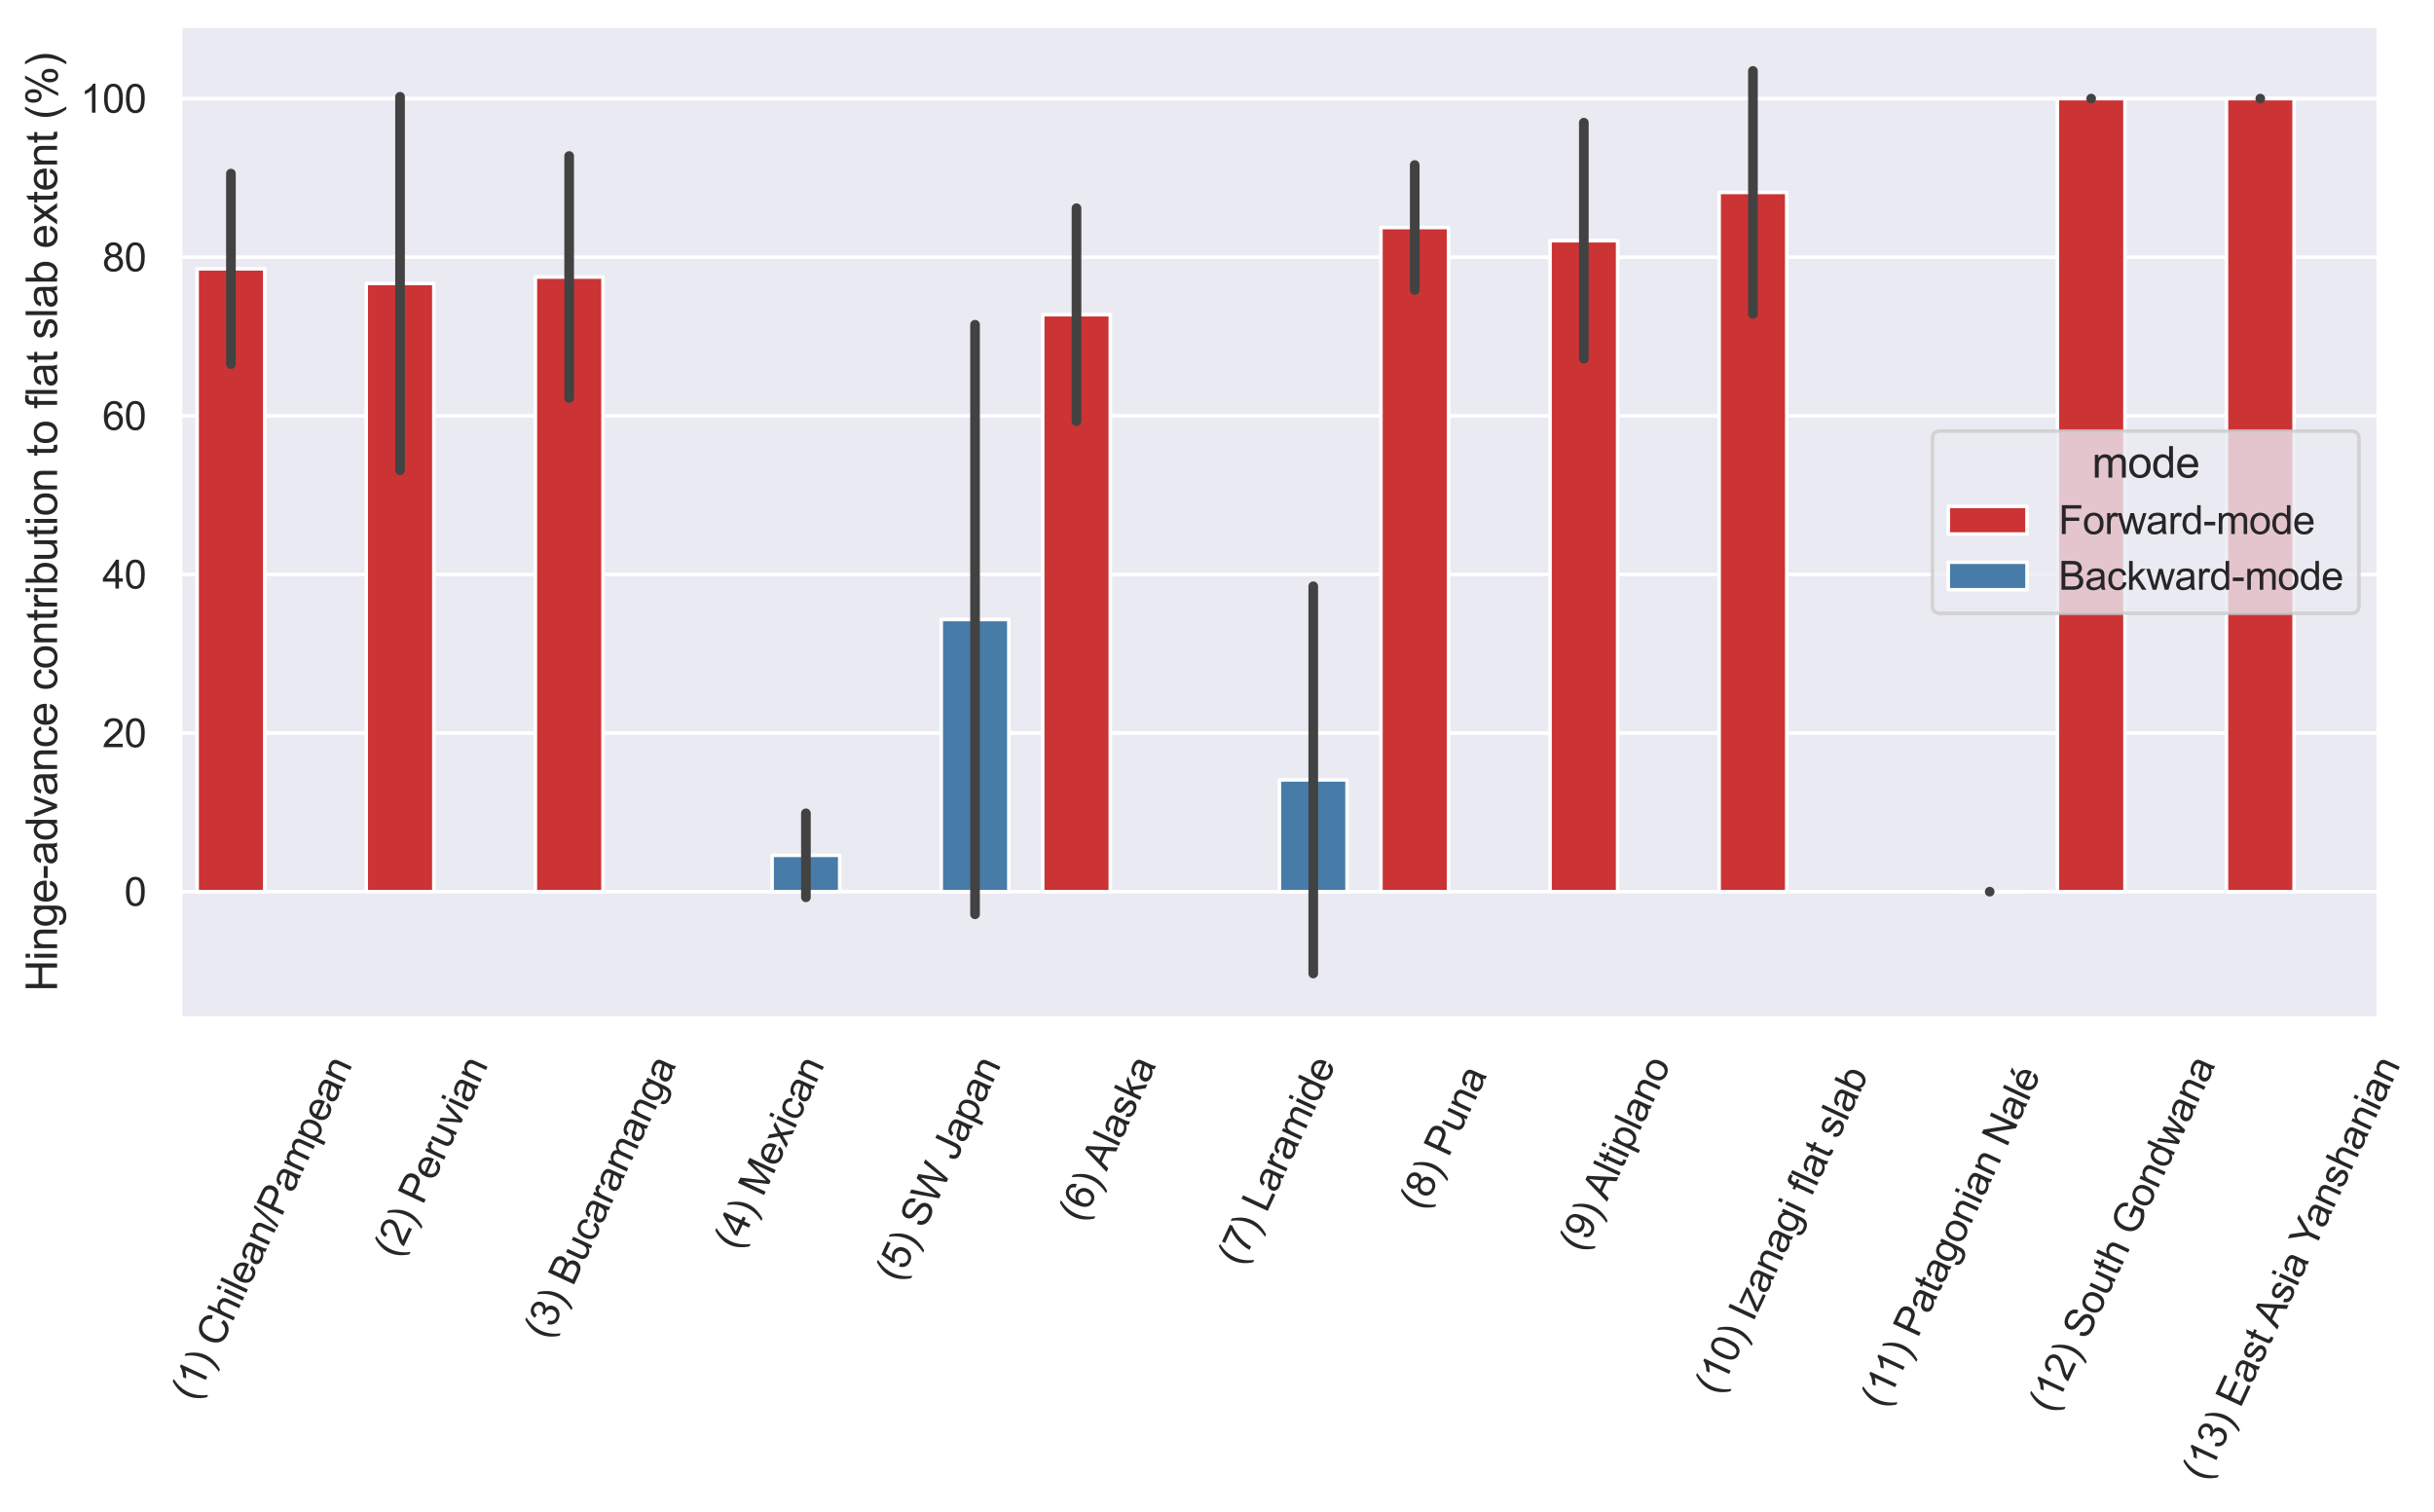 <?xml version="1.0" encoding="utf-8" standalone="no"?>
<!DOCTYPE svg PUBLIC "-//W3C//DTD SVG 1.1//EN"
  "http://www.w3.org/Graphics/SVG/1.1/DTD/svg11.dtd">
<svg xmlns:xlink="http://www.w3.org/1999/xlink" width="679.563pt" height="422.039pt" viewBox="0 0 679.563 422.039" xmlns="http://www.w3.org/2000/svg" version="1.1">
 <defs>
  <style type="text/css">*{stroke-linejoin: round; stroke-linecap: butt}</style>
 </defs>
 <g id="figure_1">
  <g id="patch_1">
   <path d="M 0 422.039 
L 679.563 422.039 
L 679.563 0 
L 0 0 
z
" style="fill: #ffffff"/>
  </g>
  <g id="axes_1">
   <g id="patch_2">
    <path d="M 50.312 284.4 
L 664.112 284.4 
L 664.112 7.2 
L 50.312 7.2 
z
" style="fill: #eaeaf2"/>
   </g>
   <g id="matplotlib.axis_1">
    <g id="xtick_1">
     <g id="text_1">
      <!-- (1) Chilean/Pampean -->
      <g style="fill: #262626" transform="translate(54.536 391.486) rotate(-65) scale(0.11 -0.11)">
       <defs>
        <path id="ArialMT-28" d="M 1497 -1347 
Q 1031 -759 709 28 
Q 388 816 388 1659 
Q 388 2403 628 3084 
Q 909 3875 1497 4659 
L 1900 4659 
Q 1522 4009 1400 3731 
Q 1209 3300 1100 2831 
Q 966 2247 966 1656 
Q 966 153 1900 -1347 
L 1497 -1347 
z
" transform="scale(0.016)"/>
        <path id="ArialMT-31" d="M 2384 0 
L 1822 0 
L 1822 3584 
Q 1619 3391 1289 3197 
Q 959 3003 697 2906 
L 697 3450 
Q 1169 3672 1522 3987 
Q 1875 4303 2022 4600 
L 2384 4600 
L 2384 0 
z
" transform="scale(0.016)"/>
        <path id="ArialMT-29" d="M 791 -1347 
L 388 -1347 
Q 1322 153 1322 1656 
Q 1322 2244 1188 2822 
Q 1081 3291 891 3722 
Q 769 4003 388 4659 
L 791 4659 
Q 1378 3875 1659 3084 
Q 1900 2403 1900 1659 
Q 1900 816 1576 28 
Q 1253 -759 791 -1347 
z
" transform="scale(0.016)"/>
        <path id="ArialMT-20" transform="scale(0.016)"/>
        <path id="ArialMT-43" d="M 3763 1606 
L 4369 1453 
Q 4178 706 3683 314 
Q 3188 -78 2472 -78 
Q 1731 -78 1267 223 
Q 803 525 561 1097 
Q 319 1669 319 2325 
Q 319 3041 592 3573 
Q 866 4106 1370 4382 
Q 1875 4659 2481 4659 
Q 3169 4659 3637 4309 
Q 4106 3959 4291 3325 
L 3694 3184 
Q 3534 3684 3231 3912 
Q 2928 4141 2469 4141 
Q 1941 4141 1586 3887 
Q 1231 3634 1087 3207 
Q 944 2781 944 2328 
Q 944 1744 1114 1308 
Q 1284 872 1643 656 
Q 2003 441 2422 441 
Q 2931 441 3284 734 
Q 3638 1028 3763 1606 
z
" transform="scale(0.016)"/>
        <path id="ArialMT-68" d="M 422 0 
L 422 4581 
L 984 4581 
L 984 2938 
Q 1378 3394 1978 3394 
Q 2347 3394 2619 3248 
Q 2891 3103 3008 2847 
Q 3125 2591 3125 2103 
L 3125 0 
L 2563 0 
L 2563 2103 
Q 2563 2525 2380 2717 
Q 2197 2909 1863 2909 
Q 1613 2909 1392 2779 
Q 1172 2650 1078 2428 
Q 984 2206 984 1816 
L 984 0 
L 422 0 
z
" transform="scale(0.016)"/>
        <path id="ArialMT-69" d="M 425 3934 
L 425 4581 
L 988 4581 
L 988 3934 
L 425 3934 
z
M 425 0 
L 425 3319 
L 988 3319 
L 988 0 
L 425 0 
z
" transform="scale(0.016)"/>
        <path id="ArialMT-6c" d="M 409 0 
L 409 4581 
L 972 4581 
L 972 0 
L 409 0 
z
" transform="scale(0.016)"/>
        <path id="ArialMT-65" d="M 2694 1069 
L 3275 997 
Q 3138 488 2766 206 
Q 2394 -75 1816 -75 
Q 1088 -75 661 373 
Q 234 822 234 1631 
Q 234 2469 665 2931 
Q 1097 3394 1784 3394 
Q 2450 3394 2872 2941 
Q 3294 2488 3294 1666 
Q 3294 1616 3291 1516 
L 816 1516 
Q 847 969 1125 678 
Q 1403 388 1819 388 
Q 2128 388 2347 550 
Q 2566 713 2694 1069 
z
M 847 1978 
L 2700 1978 
Q 2663 2397 2488 2606 
Q 2219 2931 1791 2931 
Q 1403 2931 1139 2672 
Q 875 2413 847 1978 
z
" transform="scale(0.016)"/>
        <path id="ArialMT-61" d="M 2588 409 
Q 2275 144 1986 34 
Q 1697 -75 1366 -75 
Q 819 -75 525 192 
Q 231 459 231 875 
Q 231 1119 342 1320 
Q 453 1522 633 1644 
Q 813 1766 1038 1828 
Q 1203 1872 1538 1913 
Q 2219 1994 2541 2106 
Q 2544 2222 2544 2253 
Q 2544 2597 2384 2738 
Q 2169 2928 1744 2928 
Q 1347 2928 1158 2789 
Q 969 2650 878 2297 
L 328 2372 
Q 403 2725 575 2942 
Q 747 3159 1072 3276 
Q 1397 3394 1825 3394 
Q 2250 3394 2515 3294 
Q 2781 3194 2906 3042 
Q 3031 2891 3081 2659 
Q 3109 2516 3109 2141 
L 3109 1391 
Q 3109 606 3145 398 
Q 3181 191 3288 0 
L 2700 0 
Q 2613 175 2588 409 
z
M 2541 1666 
Q 2234 1541 1622 1453 
Q 1275 1403 1131 1340 
Q 988 1278 909 1158 
Q 831 1038 831 891 
Q 831 666 1001 516 
Q 1172 366 1500 366 
Q 1825 366 2078 508 
Q 2331 650 2450 897 
Q 2541 1088 2541 1459 
L 2541 1666 
z
" transform="scale(0.016)"/>
        <path id="ArialMT-6e" d="M 422 0 
L 422 3319 
L 928 3319 
L 928 2847 
Q 1294 3394 1984 3394 
Q 2284 3394 2536 3286 
Q 2788 3178 2913 3003 
Q 3038 2828 3088 2588 
Q 3119 2431 3119 2041 
L 3119 0 
L 2556 0 
L 2556 2019 
Q 2556 2363 2490 2533 
Q 2425 2703 2258 2804 
Q 2091 2906 1866 2906 
Q 1506 2906 1245 2678 
Q 984 2450 984 1813 
L 984 0 
L 422 0 
z
" transform="scale(0.016)"/>
        <path id="ArialMT-2f" d="M 0 -78 
L 1328 4659 
L 1778 4659 
L 453 -78 
L 0 -78 
z
" transform="scale(0.016)"/>
        <path id="ArialMT-50" d="M 494 0 
L 494 4581 
L 2222 4581 
Q 2678 4581 2919 4538 
Q 3256 4481 3484 4323 
Q 3713 4166 3852 3881 
Q 3991 3597 3991 3256 
Q 3991 2672 3619 2267 
Q 3247 1863 2275 1863 
L 1100 1863 
L 1100 0 
L 494 0 
z
M 1100 2403 
L 2284 2403 
Q 2872 2403 3119 2622 
Q 3366 2841 3366 3238 
Q 3366 3525 3220 3729 
Q 3075 3934 2838 4000 
Q 2684 4041 2272 4041 
L 1100 4041 
L 1100 2403 
z
" transform="scale(0.016)"/>
        <path id="ArialMT-6d" d="M 422 0 
L 422 3319 
L 925 3319 
L 925 2853 
Q 1081 3097 1340 3245 
Q 1600 3394 1931 3394 
Q 2300 3394 2536 3241 
Q 2772 3088 2869 2813 
Q 3263 3394 3894 3394 
Q 4388 3394 4653 3120 
Q 4919 2847 4919 2278 
L 4919 0 
L 4359 0 
L 4359 2091 
Q 4359 2428 4304 2576 
Q 4250 2725 4106 2815 
Q 3963 2906 3769 2906 
Q 3419 2906 3187 2673 
Q 2956 2441 2956 1928 
L 2956 0 
L 2394 0 
L 2394 2156 
Q 2394 2531 2256 2718 
Q 2119 2906 1806 2906 
Q 1569 2906 1367 2781 
Q 1166 2656 1075 2415 
Q 984 2175 984 1722 
L 984 0 
L 422 0 
z
" transform="scale(0.016)"/>
        <path id="ArialMT-70" d="M 422 -1272 
L 422 3319 
L 934 3319 
L 934 2888 
Q 1116 3141 1344 3267 
Q 1572 3394 1897 3394 
Q 2322 3394 2647 3175 
Q 2972 2956 3137 2557 
Q 3303 2159 3303 1684 
Q 3303 1175 3120 767 
Q 2938 359 2589 142 
Q 2241 -75 1856 -75 
Q 1575 -75 1351 44 
Q 1128 163 984 344 
L 984 -1272 
L 422 -1272 
z
M 931 1641 
Q 931 1000 1190 694 
Q 1450 388 1819 388 
Q 2194 388 2461 705 
Q 2728 1022 2728 1688 
Q 2728 2322 2467 2637 
Q 2206 2953 1844 2953 
Q 1484 2953 1207 2617 
Q 931 2281 931 1641 
z
" transform="scale(0.016)"/>
       </defs>
       <use xlink:href="#ArialMT-28"/>
       <use xlink:href="#ArialMT-31" x="33.301"/>
       <use xlink:href="#ArialMT-29" x="88.916"/>
       <use xlink:href="#ArialMT-20" x="122.217"/>
       <use xlink:href="#ArialMT-43" x="150"/>
       <use xlink:href="#ArialMT-68" x="222.217"/>
       <use xlink:href="#ArialMT-69" x="277.832"/>
       <use xlink:href="#ArialMT-6c" x="300.049"/>
       <use xlink:href="#ArialMT-65" x="322.266"/>
       <use xlink:href="#ArialMT-61" x="377.881"/>
       <use xlink:href="#ArialMT-6e" x="433.496"/>
       <use xlink:href="#ArialMT-2f" x="489.111"/>
       <use xlink:href="#ArialMT-50" x="516.895"/>
       <use xlink:href="#ArialMT-61" x="583.594"/>
       <use xlink:href="#ArialMT-6d" x="639.209"/>
       <use xlink:href="#ArialMT-70" x="722.51"/>
       <use xlink:href="#ArialMT-65" x="778.125"/>
       <use xlink:href="#ArialMT-61" x="833.74"/>
       <use xlink:href="#ArialMT-6e" x="889.355"/>
      </g>
     </g>
    </g>
    <g id="xtick_2">
     <g id="text_2">
      <!-- (2) Peruvian -->
      <g style="fill: #262626" transform="translate(111.055 351.582) rotate(-65) scale(0.11 -0.11)">
       <defs>
        <path id="ArialMT-32" d="M 3222 541 
L 3222 0 
L 194 0 
Q 188 203 259 391 
Q 375 700 629 1000 
Q 884 1300 1366 1694 
Q 2113 2306 2375 2664 
Q 2638 3022 2638 3341 
Q 2638 3675 2398 3904 
Q 2159 4134 1775 4134 
Q 1369 4134 1125 3890 
Q 881 3647 878 3216 
L 300 3275 
Q 359 3922 746 4261 
Q 1134 4600 1788 4600 
Q 2447 4600 2831 4234 
Q 3216 3869 3216 3328 
Q 3216 3053 3103 2787 
Q 2991 2522 2730 2228 
Q 2469 1934 1863 1422 
Q 1356 997 1212 845 
Q 1069 694 975 541 
L 3222 541 
z
" transform="scale(0.016)"/>
        <path id="ArialMT-72" d="M 416 0 
L 416 3319 
L 922 3319 
L 922 2816 
Q 1116 3169 1280 3281 
Q 1444 3394 1641 3394 
Q 1925 3394 2219 3213 
L 2025 2691 
Q 1819 2813 1613 2813 
Q 1428 2813 1281 2702 
Q 1134 2591 1072 2394 
Q 978 2094 978 1738 
L 978 0 
L 416 0 
z
" transform="scale(0.016)"/>
        <path id="ArialMT-75" d="M 2597 0 
L 2597 488 
Q 2209 -75 1544 -75 
Q 1250 -75 995 37 
Q 741 150 617 320 
Q 494 491 444 738 
Q 409 903 409 1263 
L 409 3319 
L 972 3319 
L 972 1478 
Q 972 1038 1006 884 
Q 1059 663 1231 536 
Q 1403 409 1656 409 
Q 1909 409 2131 539 
Q 2353 669 2445 892 
Q 2538 1116 2538 1541 
L 2538 3319 
L 3100 3319 
L 3100 0 
L 2597 0 
z
" transform="scale(0.016)"/>
        <path id="ArialMT-76" d="M 1344 0 
L 81 3319 
L 675 3319 
L 1388 1331 
Q 1503 1009 1600 663 
Q 1675 925 1809 1294 
L 2547 3319 
L 3125 3319 
L 1869 0 
L 1344 0 
z
" transform="scale(0.016)"/>
       </defs>
       <use xlink:href="#ArialMT-28"/>
       <use xlink:href="#ArialMT-32" x="33.301"/>
       <use xlink:href="#ArialMT-29" x="88.916"/>
       <use xlink:href="#ArialMT-20" x="122.217"/>
       <use xlink:href="#ArialMT-50" x="150"/>
       <use xlink:href="#ArialMT-65" x="216.699"/>
       <use xlink:href="#ArialMT-72" x="272.314"/>
       <use xlink:href="#ArialMT-75" x="305.615"/>
       <use xlink:href="#ArialMT-76" x="361.23"/>
       <use xlink:href="#ArialMT-69" x="411.23"/>
       <use xlink:href="#ArialMT-61" x="433.447"/>
       <use xlink:href="#ArialMT-6e" x="489.062"/>
      </g>
     </g>
    </g>
    <g id="xtick_3">
     <g id="text_3">
      <!-- (3) Bucaramanga -->
      <g style="fill: #262626" transform="translate(152.973 374.302) rotate(-65) scale(0.11 -0.11)">
       <defs>
        <path id="ArialMT-33" d="M 269 1209 
L 831 1284 
Q 928 806 1161 595 
Q 1394 384 1728 384 
Q 2125 384 2398 659 
Q 2672 934 2672 1341 
Q 2672 1728 2419 1979 
Q 2166 2231 1775 2231 
Q 1616 2231 1378 2169 
L 1441 2663 
Q 1497 2656 1531 2656 
Q 1891 2656 2178 2843 
Q 2466 3031 2466 3422 
Q 2466 3731 2256 3934 
Q 2047 4138 1716 4138 
Q 1388 4138 1169 3931 
Q 950 3725 888 3313 
L 325 3413 
Q 428 3978 793 4289 
Q 1159 4600 1703 4600 
Q 2078 4600 2393 4439 
Q 2709 4278 2876 4000 
Q 3044 3722 3044 3409 
Q 3044 3113 2884 2869 
Q 2725 2625 2413 2481 
Q 2819 2388 3044 2092 
Q 3269 1797 3269 1353 
Q 3269 753 2831 336 
Q 2394 -81 1725 -81 
Q 1122 -81 723 278 
Q 325 638 269 1209 
z
" transform="scale(0.016)"/>
        <path id="ArialMT-42" d="M 469 0 
L 469 4581 
L 2188 4581 
Q 2713 4581 3030 4442 
Q 3347 4303 3526 4014 
Q 3706 3725 3706 3409 
Q 3706 3116 3547 2856 
Q 3388 2597 3066 2438 
Q 3481 2316 3704 2022 
Q 3928 1728 3928 1328 
Q 3928 1006 3792 729 
Q 3656 453 3456 303 
Q 3256 153 2954 76 
Q 2653 0 2216 0 
L 469 0 
z
M 1075 2656 
L 2066 2656 
Q 2469 2656 2644 2709 
Q 2875 2778 2992 2937 
Q 3109 3097 3109 3338 
Q 3109 3566 3000 3739 
Q 2891 3913 2687 3977 
Q 2484 4041 1991 4041 
L 1075 4041 
L 1075 2656 
z
M 1075 541 
L 2216 541 
Q 2509 541 2628 563 
Q 2838 600 2978 687 
Q 3119 775 3209 942 
Q 3300 1109 3300 1328 
Q 3300 1584 3169 1773 
Q 3038 1963 2805 2039 
Q 2572 2116 2134 2116 
L 1075 2116 
L 1075 541 
z
" transform="scale(0.016)"/>
        <path id="ArialMT-63" d="M 2588 1216 
L 3141 1144 
Q 3050 572 2676 248 
Q 2303 -75 1759 -75 
Q 1078 -75 664 370 
Q 250 816 250 1647 
Q 250 2184 428 2587 
Q 606 2991 970 3192 
Q 1334 3394 1763 3394 
Q 2303 3394 2647 3120 
Q 2991 2847 3088 2344 
L 2541 2259 
Q 2463 2594 2264 2762 
Q 2066 2931 1784 2931 
Q 1359 2931 1093 2626 
Q 828 2322 828 1663 
Q 828 994 1084 691 
Q 1341 388 1753 388 
Q 2084 388 2306 591 
Q 2528 794 2588 1216 
z
" transform="scale(0.016)"/>
        <path id="ArialMT-67" d="M 319 -275 
L 866 -356 
Q 900 -609 1056 -725 
Q 1266 -881 1628 -881 
Q 2019 -881 2231 -725 
Q 2444 -569 2519 -288 
Q 2563 -116 2559 434 
Q 2191 0 1641 0 
Q 956 0 581 494 
Q 206 988 206 1678 
Q 206 2153 378 2554 
Q 550 2956 876 3175 
Q 1203 3394 1644 3394 
Q 2231 3394 2613 2919 
L 2613 3319 
L 3131 3319 
L 3131 450 
Q 3131 -325 2973 -648 
Q 2816 -972 2473 -1159 
Q 2131 -1347 1631 -1347 
Q 1038 -1347 672 -1080 
Q 306 -813 319 -275 
z
M 784 1719 
Q 784 1066 1043 766 
Q 1303 466 1694 466 
Q 2081 466 2343 764 
Q 2606 1063 2606 1700 
Q 2606 2309 2336 2618 
Q 2066 2928 1684 2928 
Q 1309 2928 1046 2623 
Q 784 2319 784 1719 
z
" transform="scale(0.016)"/>
       </defs>
       <use xlink:href="#ArialMT-28"/>
       <use xlink:href="#ArialMT-33" x="33.301"/>
       <use xlink:href="#ArialMT-29" x="88.916"/>
       <use xlink:href="#ArialMT-20" x="122.217"/>
       <use xlink:href="#ArialMT-42" x="150"/>
       <use xlink:href="#ArialMT-75" x="216.699"/>
       <use xlink:href="#ArialMT-63" x="272.314"/>
       <use xlink:href="#ArialMT-61" x="322.314"/>
       <use xlink:href="#ArialMT-72" x="377.93"/>
       <use xlink:href="#ArialMT-61" x="411.23"/>
       <use xlink:href="#ArialMT-6d" x="466.846"/>
       <use xlink:href="#ArialMT-61" x="550.146"/>
       <use xlink:href="#ArialMT-6e" x="605.762"/>
       <use xlink:href="#ArialMT-67" x="661.377"/>
       <use xlink:href="#ArialMT-61" x="716.992"/>
      </g>
     </g>
    </g>
    <g id="xtick_4">
     <g id="text_4">
      <!-- (4) Mexican -->
      <g style="fill: #262626" transform="translate(206.005 349.357) rotate(-65) scale(0.11 -0.11)">
       <defs>
        <path id="ArialMT-34" d="M 2069 0 
L 2069 1097 
L 81 1097 
L 81 1613 
L 2172 4581 
L 2631 4581 
L 2631 1613 
L 3250 1613 
L 3250 1097 
L 2631 1097 
L 2631 0 
L 2069 0 
z
M 2069 1613 
L 2069 3678 
L 634 1613 
L 2069 1613 
z
" transform="scale(0.016)"/>
        <path id="ArialMT-4d" d="M 475 0 
L 475 4581 
L 1388 4581 
L 2472 1338 
Q 2622 884 2691 659 
Q 2769 909 2934 1394 
L 4031 4581 
L 4847 4581 
L 4847 0 
L 4263 0 
L 4263 3834 
L 2931 0 
L 2384 0 
L 1059 3900 
L 1059 0 
L 475 0 
z
" transform="scale(0.016)"/>
        <path id="ArialMT-78" d="M 47 0 
L 1259 1725 
L 138 3319 
L 841 3319 
L 1350 2541 
Q 1494 2319 1581 2169 
Q 1719 2375 1834 2534 
L 2394 3319 
L 3066 3319 
L 1919 1756 
L 3153 0 
L 2463 0 
L 1781 1031 
L 1600 1309 
L 728 0 
L 47 0 
z
" transform="scale(0.016)"/>
       </defs>
       <use xlink:href="#ArialMT-28"/>
       <use xlink:href="#ArialMT-34" x="33.301"/>
       <use xlink:href="#ArialMT-29" x="88.916"/>
       <use xlink:href="#ArialMT-20" x="122.217"/>
       <use xlink:href="#ArialMT-4d" x="150"/>
       <use xlink:href="#ArialMT-65" x="233.301"/>
       <use xlink:href="#ArialMT-78" x="288.916"/>
       <use xlink:href="#ArialMT-69" x="338.916"/>
       <use xlink:href="#ArialMT-63" x="361.133"/>
       <use xlink:href="#ArialMT-61" x="411.133"/>
       <use xlink:href="#ArialMT-6e" x="466.748"/>
      </g>
     </g>
    </g>
    <g id="xtick_5">
     <g id="text_5">
      <!-- (5) SW Japan -->
      <g style="fill: #262626" transform="translate(251.152 358.227) rotate(-65) scale(0.11 -0.11)">
       <defs>
        <path id="ArialMT-35" d="M 266 1200 
L 856 1250 
Q 922 819 1161 601 
Q 1400 384 1738 384 
Q 2144 384 2425 690 
Q 2706 997 2706 1503 
Q 2706 1984 2436 2262 
Q 2166 2541 1728 2541 
Q 1456 2541 1237 2417 
Q 1019 2294 894 2097 
L 366 2166 
L 809 4519 
L 3088 4519 
L 3088 3981 
L 1259 3981 
L 1013 2750 
Q 1425 3038 1878 3038 
Q 2478 3038 2890 2622 
Q 3303 2206 3303 1553 
Q 3303 931 2941 478 
Q 2500 -78 1738 -78 
Q 1113 -78 717 272 
Q 322 622 266 1200 
z
" transform="scale(0.016)"/>
        <path id="ArialMT-53" d="M 288 1472 
L 859 1522 
Q 900 1178 1048 958 
Q 1197 738 1509 602 
Q 1822 466 2213 466 
Q 2559 466 2825 569 
Q 3091 672 3220 851 
Q 3350 1031 3350 1244 
Q 3350 1459 3225 1620 
Q 3100 1781 2813 1891 
Q 2628 1963 1997 2114 
Q 1366 2266 1113 2400 
Q 784 2572 623 2826 
Q 463 3081 463 3397 
Q 463 3744 659 4045 
Q 856 4347 1234 4503 
Q 1613 4659 2075 4659 
Q 2584 4659 2973 4495 
Q 3363 4331 3572 4012 
Q 3781 3694 3797 3291 
L 3216 3247 
Q 3169 3681 2898 3903 
Q 2628 4125 2100 4125 
Q 1550 4125 1298 3923 
Q 1047 3722 1047 3438 
Q 1047 3191 1225 3031 
Q 1400 2872 2139 2705 
Q 2878 2538 3153 2413 
Q 3553 2228 3743 1945 
Q 3934 1663 3934 1294 
Q 3934 928 3725 604 
Q 3516 281 3123 101 
Q 2731 -78 2241 -78 
Q 1619 -78 1198 103 
Q 778 284 539 648 
Q 300 1013 288 1472 
z
" transform="scale(0.016)"/>
        <path id="ArialMT-57" d="M 1294 0 
L 78 4581 
L 700 4581 
L 1397 1578 
Q 1509 1106 1591 641 
Q 1766 1375 1797 1488 
L 2669 4581 
L 3400 4581 
L 4056 2263 
Q 4303 1400 4413 641 
Q 4500 1075 4641 1638 
L 5359 4581 
L 5969 4581 
L 4713 0 
L 4128 0 
L 3163 3491 
Q 3041 3928 3019 4028 
Q 2947 3713 2884 3491 
L 1913 0 
L 1294 0 
z
" transform="scale(0.016)"/>
        <path id="ArialMT-4a" d="M 184 1300 
L 731 1375 
Q 753 850 928 656 
Q 1103 463 1413 463 
Q 1641 463 1806 567 
Q 1972 672 2034 851 
Q 2097 1031 2097 1425 
L 2097 4581 
L 2703 4581 
L 2703 1459 
Q 2703 884 2564 568 
Q 2425 253 2123 87 
Q 1822 -78 1416 -78 
Q 813 -78 492 269 
Q 172 616 184 1300 
z
" transform="scale(0.016)"/>
       </defs>
       <use xlink:href="#ArialMT-28"/>
       <use xlink:href="#ArialMT-35" x="33.301"/>
       <use xlink:href="#ArialMT-29" x="88.916"/>
       <use xlink:href="#ArialMT-20" x="122.217"/>
       <use xlink:href="#ArialMT-53" x="150"/>
       <use xlink:href="#ArialMT-57" x="216.699"/>
       <use xlink:href="#ArialMT-20" x="311.084"/>
       <use xlink:href="#ArialMT-4a" x="338.867"/>
       <use xlink:href="#ArialMT-61" x="388.867"/>
       <use xlink:href="#ArialMT-70" x="444.482"/>
       <use xlink:href="#ArialMT-61" x="500.098"/>
       <use xlink:href="#ArialMT-6e" x="555.713"/>
      </g>
     </g>
    </g>
    <g id="xtick_6">
     <g id="text_6">
      <!-- (6) Alaska -->
      <g style="fill: #262626" transform="translate(302.242 341.611) rotate(-65) scale(0.11 -0.11)">
       <defs>
        <path id="ArialMT-36" d="M 3184 3459 
L 2625 3416 
Q 2550 3747 2413 3897 
Q 2184 4138 1850 4138 
Q 1581 4138 1378 3988 
Q 1113 3794 959 3422 
Q 806 3050 800 2363 
Q 1003 2672 1297 2822 
Q 1591 2972 1913 2972 
Q 2475 2972 2870 2558 
Q 3266 2144 3266 1488 
Q 3266 1056 3080 686 
Q 2894 316 2569 119 
Q 2244 -78 1831 -78 
Q 1128 -78 684 439 
Q 241 956 241 2144 
Q 241 3472 731 4075 
Q 1159 4600 1884 4600 
Q 2425 4600 2770 4297 
Q 3116 3994 3184 3459 
z
M 888 1484 
Q 888 1194 1011 928 
Q 1134 663 1356 523 
Q 1578 384 1822 384 
Q 2178 384 2434 671 
Q 2691 959 2691 1453 
Q 2691 1928 2437 2201 
Q 2184 2475 1800 2475 
Q 1419 2475 1153 2201 
Q 888 1928 888 1484 
z
" transform="scale(0.016)"/>
        <path id="ArialMT-41" d="M -9 0 
L 1750 4581 
L 2403 4581 
L 4278 0 
L 3588 0 
L 3053 1388 
L 1138 1388 
L 634 0 
L -9 0 
z
M 1313 1881 
L 2866 1881 
L 2388 3150 
Q 2169 3728 2063 4100 
Q 1975 3659 1816 3225 
L 1313 1881 
z
" transform="scale(0.016)"/>
        <path id="ArialMT-73" d="M 197 991 
L 753 1078 
Q 800 744 1014 566 
Q 1228 388 1613 388 
Q 2000 388 2187 545 
Q 2375 703 2375 916 
Q 2375 1106 2209 1216 
Q 2094 1291 1634 1406 
Q 1016 1563 777 1677 
Q 538 1791 414 1992 
Q 291 2194 291 2438 
Q 291 2659 392 2848 
Q 494 3038 669 3163 
Q 800 3259 1026 3326 
Q 1253 3394 1513 3394 
Q 1903 3394 2198 3281 
Q 2494 3169 2634 2976 
Q 2775 2784 2828 2463 
L 2278 2388 
Q 2241 2644 2061 2787 
Q 1881 2931 1553 2931 
Q 1166 2931 1000 2803 
Q 834 2675 834 2503 
Q 834 2394 903 2306 
Q 972 2216 1119 2156 
Q 1203 2125 1616 2013 
Q 2213 1853 2448 1751 
Q 2684 1650 2818 1456 
Q 2953 1263 2953 975 
Q 2953 694 2789 445 
Q 2625 197 2315 61 
Q 2006 -75 1616 -75 
Q 969 -75 630 194 
Q 291 463 197 991 
z
" transform="scale(0.016)"/>
        <path id="ArialMT-6b" d="M 425 0 
L 425 4581 
L 988 4581 
L 988 1969 
L 2319 3319 
L 3047 3319 
L 1778 2088 
L 3175 0 
L 2481 0 
L 1384 1697 
L 988 1316 
L 988 0 
L 425 0 
z
" transform="scale(0.016)"/>
       </defs>
       <use xlink:href="#ArialMT-28"/>
       <use xlink:href="#ArialMT-36" x="33.301"/>
       <use xlink:href="#ArialMT-29" x="88.916"/>
       <use xlink:href="#ArialMT-20" x="122.217"/>
       <use xlink:href="#ArialMT-41" x="144.5"/>
       <use xlink:href="#ArialMT-6c" x="211.199"/>
       <use xlink:href="#ArialMT-61" x="233.416"/>
       <use xlink:href="#ArialMT-73" x="289.031"/>
       <use xlink:href="#ArialMT-6b" x="339.031"/>
       <use xlink:href="#ArialMT-61" x="389.031"/>
      </g>
     </g>
    </g>
    <g id="xtick_7">
     <g id="text_7">
      <!-- (7) Laramide -->
      <g style="fill: #262626" transform="translate(346.616 353.795) rotate(-65) scale(0.11 -0.11)">
       <defs>
        <path id="ArialMT-37" d="M 303 3981 
L 303 4522 
L 3269 4522 
L 3269 4084 
Q 2831 3619 2401 2847 
Q 1972 2075 1738 1259 
Q 1569 684 1522 0 
L 944 0 
Q 953 541 1156 1306 
Q 1359 2072 1739 2783 
Q 2119 3494 2547 3981 
L 303 3981 
z
" transform="scale(0.016)"/>
        <path id="ArialMT-4c" d="M 469 0 
L 469 4581 
L 1075 4581 
L 1075 541 
L 3331 541 
L 3331 0 
L 469 0 
z
" transform="scale(0.016)"/>
        <path id="ArialMT-64" d="M 2575 0 
L 2575 419 
Q 2259 -75 1647 -75 
Q 1250 -75 917 144 
Q 584 363 401 755 
Q 219 1147 219 1656 
Q 219 2153 384 2558 
Q 550 2963 881 3178 
Q 1213 3394 1622 3394 
Q 1922 3394 2156 3267 
Q 2391 3141 2538 2938 
L 2538 4581 
L 3097 4581 
L 3097 0 
L 2575 0 
z
M 797 1656 
Q 797 1019 1065 703 
Q 1334 388 1700 388 
Q 2069 388 2326 689 
Q 2584 991 2584 1609 
Q 2584 2291 2321 2609 
Q 2059 2928 1675 2928 
Q 1300 2928 1048 2622 
Q 797 2316 797 1656 
z
" transform="scale(0.016)"/>
       </defs>
       <use xlink:href="#ArialMT-28"/>
       <use xlink:href="#ArialMT-37" x="33.301"/>
       <use xlink:href="#ArialMT-29" x="88.916"/>
       <use xlink:href="#ArialMT-20" x="122.217"/>
       <use xlink:href="#ArialMT-4c" x="150"/>
       <use xlink:href="#ArialMT-61" x="205.615"/>
       <use xlink:href="#ArialMT-72" x="261.23"/>
       <use xlink:href="#ArialMT-61" x="294.531"/>
       <use xlink:href="#ArialMT-6d" x="350.146"/>
       <use xlink:href="#ArialMT-69" x="433.447"/>
       <use xlink:href="#ArialMT-64" x="455.664"/>
       <use xlink:href="#ArialMT-65" x="511.279"/>
      </g>
     </g>
    </g>
    <g id="xtick_8">
     <g id="text_8">
      <!-- (8) Puna  -->
      <g style="fill: #262626" transform="translate(397.447 338.288) rotate(-65) scale(0.11 -0.11)">
       <defs>
        <path id="ArialMT-38" d="M 1131 2484 
Q 781 2613 612 2850 
Q 444 3088 444 3419 
Q 444 3919 803 4259 
Q 1163 4600 1759 4600 
Q 2359 4600 2725 4251 
Q 3091 3903 3091 3403 
Q 3091 3084 2923 2848 
Q 2756 2613 2416 2484 
Q 2838 2347 3058 2040 
Q 3278 1734 3278 1309 
Q 3278 722 2862 322 
Q 2447 -78 1769 -78 
Q 1091 -78 675 323 
Q 259 725 259 1325 
Q 259 1772 486 2073 
Q 713 2375 1131 2484 
z
M 1019 3438 
Q 1019 3113 1228 2906 
Q 1438 2700 1772 2700 
Q 2097 2700 2305 2904 
Q 2513 3109 2513 3406 
Q 2513 3716 2298 3927 
Q 2084 4138 1766 4138 
Q 1444 4138 1231 3931 
Q 1019 3725 1019 3438 
z
M 838 1322 
Q 838 1081 952 856 
Q 1066 631 1291 507 
Q 1516 384 1775 384 
Q 2178 384 2440 643 
Q 2703 903 2703 1303 
Q 2703 1709 2433 1975 
Q 2163 2241 1756 2241 
Q 1359 2241 1098 1978 
Q 838 1716 838 1322 
z
" transform="scale(0.016)"/>
       </defs>
       <use xlink:href="#ArialMT-28"/>
       <use xlink:href="#ArialMT-38" x="33.301"/>
       <use xlink:href="#ArialMT-29" x="88.916"/>
       <use xlink:href="#ArialMT-20" x="122.217"/>
       <use xlink:href="#ArialMT-50" x="150"/>
       <use xlink:href="#ArialMT-75" x="216.699"/>
       <use xlink:href="#ArialMT-6e" x="272.314"/>
       <use xlink:href="#ArialMT-61" x="327.93"/>
       <use xlink:href="#ArialMT-20" x="383.545"/>
      </g>
     </g>
    </g>
    <g id="xtick_9">
     <g id="text_9">
      <!-- (9) Altiplano -->
      <g style="fill: #262626" transform="translate(441.948 349.929) rotate(-65) scale(0.11 -0.11)">
       <defs>
        <path id="ArialMT-39" d="M 350 1059 
L 891 1109 
Q 959 728 1153 556 
Q 1347 384 1650 384 
Q 1909 384 2104 503 
Q 2300 622 2425 820 
Q 2550 1019 2634 1356 
Q 2719 1694 2719 2044 
Q 2719 2081 2716 2156 
Q 2547 1888 2255 1720 
Q 1963 1553 1622 1553 
Q 1053 1553 659 1965 
Q 266 2378 266 3053 
Q 266 3750 677 4175 
Q 1088 4600 1706 4600 
Q 2153 4600 2523 4359 
Q 2894 4119 3086 3673 
Q 3278 3228 3278 2384 
Q 3278 1506 3087 986 
Q 2897 466 2520 194 
Q 2144 -78 1638 -78 
Q 1100 -78 759 220 
Q 419 519 350 1059 
z
M 2653 3081 
Q 2653 3566 2395 3850 
Q 2138 4134 1775 4134 
Q 1400 4134 1122 3828 
Q 844 3522 844 3034 
Q 844 2597 1108 2323 
Q 1372 2050 1759 2050 
Q 2150 2050 2401 2323 
Q 2653 2597 2653 3081 
z
" transform="scale(0.016)"/>
        <path id="ArialMT-74" d="M 1650 503 
L 1731 6 
Q 1494 -44 1306 -44 
Q 1000 -44 831 53 
Q 663 150 594 308 
Q 525 466 525 972 
L 525 2881 
L 113 2881 
L 113 3319 
L 525 3319 
L 525 4141 
L 1084 4478 
L 1084 3319 
L 1650 3319 
L 1650 2881 
L 1084 2881 
L 1084 941 
Q 1084 700 1114 631 
Q 1144 563 1211 522 
Q 1278 481 1403 481 
Q 1497 481 1650 503 
z
" transform="scale(0.016)"/>
        <path id="ArialMT-6f" d="M 213 1659 
Q 213 2581 725 3025 
Q 1153 3394 1769 3394 
Q 2453 3394 2887 2945 
Q 3322 2497 3322 1706 
Q 3322 1066 3130 698 
Q 2938 331 2570 128 
Q 2203 -75 1769 -75 
Q 1072 -75 642 372 
Q 213 819 213 1659 
z
M 791 1659 
Q 791 1022 1069 705 
Q 1347 388 1769 388 
Q 2188 388 2466 706 
Q 2744 1025 2744 1678 
Q 2744 2294 2464 2611 
Q 2184 2928 1769 2928 
Q 1347 2928 1069 2612 
Q 791 2297 791 1659 
z
" transform="scale(0.016)"/>
       </defs>
       <use xlink:href="#ArialMT-28"/>
       <use xlink:href="#ArialMT-39" x="33.301"/>
       <use xlink:href="#ArialMT-29" x="88.916"/>
       <use xlink:href="#ArialMT-20" x="122.217"/>
       <use xlink:href="#ArialMT-41" x="144.5"/>
       <use xlink:href="#ArialMT-6c" x="211.199"/>
       <use xlink:href="#ArialMT-74" x="233.416"/>
       <use xlink:href="#ArialMT-69" x="261.199"/>
       <use xlink:href="#ArialMT-70" x="283.416"/>
       <use xlink:href="#ArialMT-6c" x="339.031"/>
       <use xlink:href="#ArialMT-61" x="361.248"/>
       <use xlink:href="#ArialMT-6e" x="416.863"/>
       <use xlink:href="#ArialMT-6f" x="472.479"/>
      </g>
     </g>
    </g>
    <g id="xtick_10">
     <g id="text_10">
      <!-- (10) Izanagi flat slab  -->
      <g style="fill: #262626" transform="translate(479.863 389.82) rotate(-65) scale(0.11 -0.11)">
       <defs>
        <path id="ArialMT-30" d="M 266 2259 
Q 266 3072 433 3567 
Q 600 4063 929 4331 
Q 1259 4600 1759 4600 
Q 2128 4600 2406 4451 
Q 2684 4303 2865 4023 
Q 3047 3744 3150 3342 
Q 3253 2941 3253 2259 
Q 3253 1453 3087 958 
Q 2922 463 2592 192 
Q 2263 -78 1759 -78 
Q 1097 -78 719 397 
Q 266 969 266 2259 
z
M 844 2259 
Q 844 1131 1108 757 
Q 1372 384 1759 384 
Q 2147 384 2411 759 
Q 2675 1134 2675 2259 
Q 2675 3391 2411 3762 
Q 2147 4134 1753 4134 
Q 1366 4134 1134 3806 
Q 844 3388 844 2259 
z
" transform="scale(0.016)"/>
        <path id="ArialMT-49" d="M 597 0 
L 597 4581 
L 1203 4581 
L 1203 0 
L 597 0 
z
" transform="scale(0.016)"/>
        <path id="ArialMT-7a" d="M 125 0 
L 125 456 
L 2238 2881 
Q 1878 2863 1603 2863 
L 250 2863 
L 250 3319 
L 2963 3319 
L 2963 2947 
L 1166 841 
L 819 456 
Q 1197 484 1528 484 
L 3063 484 
L 3063 0 
L 125 0 
z
" transform="scale(0.016)"/>
        <path id="ArialMT-66" d="M 556 0 
L 556 2881 
L 59 2881 
L 59 3319 
L 556 3319 
L 556 3672 
Q 556 4006 616 4169 
Q 697 4388 901 4523 
Q 1106 4659 1475 4659 
Q 1713 4659 2000 4603 
L 1916 4113 
Q 1741 4144 1584 4144 
Q 1328 4144 1222 4034 
Q 1116 3925 1116 3625 
L 1116 3319 
L 1763 3319 
L 1763 2881 
L 1116 2881 
L 1116 0 
L 556 0 
z
" transform="scale(0.016)"/>
        <path id="ArialMT-62" d="M 941 0 
L 419 0 
L 419 4581 
L 981 4581 
L 981 2947 
Q 1338 3394 1891 3394 
Q 2197 3394 2470 3270 
Q 2744 3147 2920 2923 
Q 3097 2700 3197 2384 
Q 3297 2069 3297 1709 
Q 3297 856 2875 390 
Q 2453 -75 1863 -75 
Q 1275 -75 941 416 
L 941 0 
z
M 934 1684 
Q 934 1088 1097 822 
Q 1363 388 1816 388 
Q 2184 388 2453 708 
Q 2722 1028 2722 1663 
Q 2722 2313 2464 2622 
Q 2206 2931 1841 2931 
Q 1472 2931 1203 2611 
Q 934 2291 934 1684 
z
" transform="scale(0.016)"/>
       </defs>
       <use xlink:href="#ArialMT-28"/>
       <use xlink:href="#ArialMT-31" x="33.301"/>
       <use xlink:href="#ArialMT-30" x="88.916"/>
       <use xlink:href="#ArialMT-29" x="144.531"/>
       <use xlink:href="#ArialMT-20" x="177.832"/>
       <use xlink:href="#ArialMT-49" x="205.615"/>
       <use xlink:href="#ArialMT-7a" x="233.398"/>
       <use xlink:href="#ArialMT-61" x="283.398"/>
       <use xlink:href="#ArialMT-6e" x="339.014"/>
       <use xlink:href="#ArialMT-61" x="394.629"/>
       <use xlink:href="#ArialMT-67" x="450.244"/>
       <use xlink:href="#ArialMT-69" x="505.859"/>
       <use xlink:href="#ArialMT-20" x="528.076"/>
       <use xlink:href="#ArialMT-66" x="555.859"/>
       <use xlink:href="#ArialMT-6c" x="583.643"/>
       <use xlink:href="#ArialMT-61" x="605.859"/>
       <use xlink:href="#ArialMT-74" x="661.475"/>
       <use xlink:href="#ArialMT-20" x="689.258"/>
       <use xlink:href="#ArialMT-73" x="717.041"/>
       <use xlink:href="#ArialMT-6c" x="767.041"/>
       <use xlink:href="#ArialMT-61" x="789.258"/>
       <use xlink:href="#ArialMT-62" x="844.873"/>
       <use xlink:href="#ArialMT-20" x="900.488"/>
      </g>
     </g>
    </g>
    <g id="xtick_11">
     <g id="text_11">
      <!-- (11) Patagonian Nalé  -->
      <g style="fill: #262626" transform="translate(526.214 393.529) rotate(-65) scale(0.11 -0.11)">
       <defs>
        <path id="ArialMT-4e" d="M 488 0 
L 488 4581 
L 1109 4581 
L 3516 984 
L 3516 4581 
L 4097 4581 
L 4097 0 
L 3475 0 
L 1069 3600 
L 1069 0 
L 488 0 
z
" transform="scale(0.016)"/>
        <path id="ArialMT-e9" d="M 2694 1069 
L 3275 997 
Q 3138 488 2766 206 
Q 2394 -75 1816 -75 
Q 1088 -75 661 373 
Q 234 822 234 1631 
Q 234 2469 665 2931 
Q 1097 3394 1784 3394 
Q 2450 3394 2872 2941 
Q 3294 2488 3294 1666 
Q 3294 1616 3291 1516 
L 816 1516 
Q 847 969 1125 678 
Q 1403 388 1819 388 
Q 2128 388 2347 550 
Q 2566 713 2694 1069 
z
M 847 1978 
L 2700 1978 
Q 2663 2397 2488 2606 
Q 2219 2931 1791 2931 
Q 1403 2931 1139 2672 
Q 875 2413 847 1978 
z
M 1454 3731 
L 1869 4606 
L 2607 4606 
L 1919 3731 
L 1454 3731 
z
" transform="scale(0.016)"/>
       </defs>
       <use xlink:href="#ArialMT-28"/>
       <use xlink:href="#ArialMT-31" x="33.301"/>
       <use xlink:href="#ArialMT-31" x="81.541"/>
       <use xlink:href="#ArialMT-29" x="137.156"/>
       <use xlink:href="#ArialMT-20" x="170.457"/>
       <use xlink:href="#ArialMT-50" x="198.24"/>
       <use xlink:href="#ArialMT-61" x="264.939"/>
       <use xlink:href="#ArialMT-74" x="320.555"/>
       <use xlink:href="#ArialMT-61" x="348.338"/>
       <use xlink:href="#ArialMT-67" x="403.953"/>
       <use xlink:href="#ArialMT-6f" x="459.568"/>
       <use xlink:href="#ArialMT-6e" x="515.184"/>
       <use xlink:href="#ArialMT-69" x="570.799"/>
       <use xlink:href="#ArialMT-61" x="593.016"/>
       <use xlink:href="#ArialMT-6e" x="648.631"/>
       <use xlink:href="#ArialMT-20" x="704.246"/>
       <use xlink:href="#ArialMT-4e" x="732.029"/>
       <use xlink:href="#ArialMT-61" x="804.246"/>
       <use xlink:href="#ArialMT-6c" x="859.861"/>
       <use xlink:href="#ArialMT-e9" x="882.078"/>
       <use xlink:href="#ArialMT-20" x="937.693"/>
      </g>
     </g>
    </g>
    <g id="xtick_12">
     <g id="text_12">
      <!-- (12) South Gondwana -->
      <g style="fill: #262626" transform="translate(573.128 394.819) rotate(-65) scale(0.11 -0.11)">
       <defs>
        <path id="ArialMT-47" d="M 2638 1797 
L 2638 2334 
L 4578 2338 
L 4578 638 
Q 4131 281 3656 101 
Q 3181 -78 2681 -78 
Q 2006 -78 1454 211 
Q 903 500 622 1047 
Q 341 1594 341 2269 
Q 341 2938 620 3517 
Q 900 4097 1425 4378 
Q 1950 4659 2634 4659 
Q 3131 4659 3532 4498 
Q 3934 4338 4162 4050 
Q 4391 3763 4509 3300 
L 3963 3150 
Q 3859 3500 3706 3700 
Q 3553 3900 3268 4020 
Q 2984 4141 2638 4141 
Q 2222 4141 1919 4014 
Q 1616 3888 1430 3681 
Q 1244 3475 1141 3228 
Q 966 2803 966 2306 
Q 966 1694 1177 1281 
Q 1388 869 1791 669 
Q 2194 469 2647 469 
Q 3041 469 3416 620 
Q 3791 772 3984 944 
L 3984 1797 
L 2638 1797 
z
" transform="scale(0.016)"/>
        <path id="ArialMT-77" d="M 1034 0 
L 19 3319 
L 600 3319 
L 1128 1403 
L 1325 691 
Q 1338 744 1497 1375 
L 2025 3319 
L 2603 3319 
L 3100 1394 
L 3266 759 
L 3456 1400 
L 4025 3319 
L 4572 3319 
L 3534 0 
L 2950 0 
L 2422 1988 
L 2294 2553 
L 1622 0 
L 1034 0 
z
" transform="scale(0.016)"/>
       </defs>
       <use xlink:href="#ArialMT-28"/>
       <use xlink:href="#ArialMT-31" x="33.301"/>
       <use xlink:href="#ArialMT-32" x="88.916"/>
       <use xlink:href="#ArialMT-29" x="144.531"/>
       <use xlink:href="#ArialMT-20" x="177.832"/>
       <use xlink:href="#ArialMT-53" x="205.615"/>
       <use xlink:href="#ArialMT-6f" x="272.314"/>
       <use xlink:href="#ArialMT-75" x="327.93"/>
       <use xlink:href="#ArialMT-74" x="383.545"/>
       <use xlink:href="#ArialMT-68" x="411.328"/>
       <use xlink:href="#ArialMT-20" x="466.943"/>
       <use xlink:href="#ArialMT-47" x="494.727"/>
       <use xlink:href="#ArialMT-6f" x="572.51"/>
       <use xlink:href="#ArialMT-6e" x="628.125"/>
       <use xlink:href="#ArialMT-64" x="683.74"/>
       <use xlink:href="#ArialMT-77" x="739.355"/>
       <use xlink:href="#ArialMT-61" x="811.572"/>
       <use xlink:href="#ArialMT-6e" x="867.188"/>
       <use xlink:href="#ArialMT-61" x="922.803"/>
      </g>
     </g>
    </g>
    <g id="xtick_13">
     <g id="text_13">
      <!-- (13) East Asia Yanshanian -->
      <g style="fill: #262626" transform="translate(615.904 413.861) rotate(-65) scale(0.11 -0.11)">
       <defs>
        <path id="ArialMT-45" d="M 506 0 
L 506 4581 
L 3819 4581 
L 3819 4041 
L 1113 4041 
L 1113 2638 
L 3647 2638 
L 3647 2100 
L 1113 2100 
L 1113 541 
L 3925 541 
L 3925 0 
L 506 0 
z
" transform="scale(0.016)"/>
        <path id="ArialMT-59" d="M 1784 0 
L 1784 1941 
L 19 4581 
L 756 4581 
L 1659 3200 
Q 1909 2813 2125 2425 
Q 2331 2784 2625 3234 
L 3513 4581 
L 4219 4581 
L 2391 1941 
L 2391 0 
L 1784 0 
z
" transform="scale(0.016)"/>
       </defs>
       <use xlink:href="#ArialMT-28"/>
       <use xlink:href="#ArialMT-31" x="33.301"/>
       <use xlink:href="#ArialMT-33" x="88.916"/>
       <use xlink:href="#ArialMT-29" x="144.531"/>
       <use xlink:href="#ArialMT-20" x="177.832"/>
       <use xlink:href="#ArialMT-45" x="205.615"/>
       <use xlink:href="#ArialMT-61" x="272.314"/>
       <use xlink:href="#ArialMT-73" x="327.93"/>
       <use xlink:href="#ArialMT-74" x="377.93"/>
       <use xlink:href="#ArialMT-20" x="405.713"/>
       <use xlink:href="#ArialMT-41" x="427.996"/>
       <use xlink:href="#ArialMT-73" x="494.695"/>
       <use xlink:href="#ArialMT-69" x="544.695"/>
       <use xlink:href="#ArialMT-61" x="566.912"/>
       <use xlink:href="#ArialMT-20" x="622.527"/>
       <use xlink:href="#ArialMT-59" x="648.561"/>
       <use xlink:href="#ArialMT-61" x="707.885"/>
       <use xlink:href="#ArialMT-6e" x="763.5"/>
       <use xlink:href="#ArialMT-73" x="819.115"/>
       <use xlink:href="#ArialMT-68" x="869.115"/>
       <use xlink:href="#ArialMT-61" x="924.73"/>
       <use xlink:href="#ArialMT-6e" x="980.346"/>
       <use xlink:href="#ArialMT-69" x="1035.961"/>
       <use xlink:href="#ArialMT-61" x="1058.178"/>
       <use xlink:href="#ArialMT-6e" x="1113.793"/>
      </g>
     </g>
    </g>
   </g>
   <g id="matplotlib.axis_2">
    <g id="ytick_1">
     <g id="line2d_1">
      <path d="M 50.312 248.952 
L 664.112 248.952 
" clip-path="url(#p1649a249db)" style="fill: none; stroke: #ffffff; stroke-linecap: round"/>
     </g>
     <g id="text_14">
      <!-- 0 -->
      <g style="fill: #262626" transform="translate(34.695 252.889) scale(0.11 -0.11)">
       <use xlink:href="#ArialMT-30"/>
      </g>
     </g>
    </g>
    <g id="ytick_2">
     <g id="line2d_2">
      <path d="M 50.312 204.667 
L 664.112 204.667 
" clip-path="url(#p1649a249db)" style="fill: none; stroke: #ffffff; stroke-linecap: round"/>
     </g>
     <g id="text_15">
      <!-- 20 -->
      <g style="fill: #262626" transform="translate(28.578 208.604) scale(0.11 -0.11)">
       <use xlink:href="#ArialMT-32"/>
       <use xlink:href="#ArialMT-30" x="55.615"/>
      </g>
     </g>
    </g>
    <g id="ytick_3">
     <g id="line2d_3">
      <path d="M 50.312 160.382 
L 664.112 160.382 
" clip-path="url(#p1649a249db)" style="fill: none; stroke: #ffffff; stroke-linecap: round"/>
     </g>
     <g id="text_16">
      <!-- 40 -->
      <g style="fill: #262626" transform="translate(28.578 164.318) scale(0.11 -0.11)">
       <use xlink:href="#ArialMT-34"/>
       <use xlink:href="#ArialMT-30" x="55.615"/>
      </g>
     </g>
    </g>
    <g id="ytick_4">
     <g id="line2d_4">
      <path d="M 50.312 116.096 
L 664.112 116.096 
" clip-path="url(#p1649a249db)" style="fill: none; stroke: #ffffff; stroke-linecap: round"/>
     </g>
     <g id="text_17">
      <!-- 60 -->
      <g style="fill: #262626" transform="translate(28.578 120.033) scale(0.11 -0.11)">
       <use xlink:href="#ArialMT-36"/>
       <use xlink:href="#ArialMT-30" x="55.615"/>
      </g>
     </g>
    </g>
    <g id="ytick_5">
     <g id="line2d_5">
      <path d="M 50.312 71.811 
L 664.112 71.811 
" clip-path="url(#p1649a249db)" style="fill: none; stroke: #ffffff; stroke-linecap: round"/>
     </g>
     <g id="text_18">
      <!-- 80 -->
      <g style="fill: #262626" transform="translate(28.578 75.748) scale(0.11 -0.11)">
       <use xlink:href="#ArialMT-38"/>
       <use xlink:href="#ArialMT-30" x="55.615"/>
      </g>
     </g>
    </g>
    <g id="ytick_6">
     <g id="line2d_6">
      <path d="M 50.312 27.526 
L 664.112 27.526 
" clip-path="url(#p1649a249db)" style="fill: none; stroke: #ffffff; stroke-linecap: round"/>
     </g>
     <g id="text_19">
      <!-- 100 -->
      <g style="fill: #262626" transform="translate(22.461 31.462) scale(0.11 -0.11)">
       <use xlink:href="#ArialMT-31"/>
       <use xlink:href="#ArialMT-30" x="55.615"/>
       <use xlink:href="#ArialMT-30" x="111.23"/>
      </g>
     </g>
    </g>
    <g id="text_20">
     <!-- Hinge-advance contribution to flat slab extent (%) -->
     <g style="fill: #262626" transform="translate(15.936 276.863) rotate(-90) scale(0.12 -0.12)">
      <defs>
       <path id="ArialMT-48" d="M 513 0 
L 513 4581 
L 1119 4581 
L 1119 2700 
L 3500 2700 
L 3500 4581 
L 4106 4581 
L 4106 0 
L 3500 0 
L 3500 2159 
L 1119 2159 
L 1119 0 
L 513 0 
z
" transform="scale(0.016)"/>
       <path id="ArialMT-2d" d="M 203 1375 
L 203 1941 
L 1931 1941 
L 1931 1375 
L 203 1375 
z
" transform="scale(0.016)"/>
       <path id="ArialMT-25" d="M 372 3481 
Q 372 3972 619 4315 
Q 866 4659 1334 4659 
Q 1766 4659 2048 4351 
Q 2331 4044 2331 3447 
Q 2331 2866 2045 2552 
Q 1759 2238 1341 2238 
Q 925 2238 648 2547 
Q 372 2856 372 3481 
z
M 1350 4272 
Q 1141 4272 1002 4090 
Q 863 3909 863 3425 
Q 863 2984 1003 2804 
Q 1144 2625 1350 2625 
Q 1563 2625 1702 2806 
Q 1841 2988 1841 3469 
Q 1841 3913 1700 4092 
Q 1559 4272 1350 4272 
z
M 1353 -169 
L 3859 4659 
L 4316 4659 
L 1819 -169 
L 1353 -169 
z
M 3334 1075 
Q 3334 1569 3581 1911 
Q 3828 2253 4300 2253 
Q 4731 2253 5014 1945 
Q 5297 1638 5297 1041 
Q 5297 459 5011 145 
Q 4725 -169 4303 -169 
Q 3888 -169 3611 142 
Q 3334 453 3334 1075 
z
M 4316 1866 
Q 4103 1866 3964 1684 
Q 3825 1503 3825 1019 
Q 3825 581 3965 400 
Q 4106 219 4313 219 
Q 4528 219 4667 400 
Q 4806 581 4806 1063 
Q 4806 1506 4665 1686 
Q 4525 1866 4316 1866 
z
" transform="scale(0.016)"/>
      </defs>
      <use xlink:href="#ArialMT-48"/>
      <use xlink:href="#ArialMT-69" x="72.217"/>
      <use xlink:href="#ArialMT-6e" x="94.434"/>
      <use xlink:href="#ArialMT-67" x="150.049"/>
      <use xlink:href="#ArialMT-65" x="205.664"/>
      <use xlink:href="#ArialMT-2d" x="261.279"/>
      <use xlink:href="#ArialMT-61" x="294.58"/>
      <use xlink:href="#ArialMT-64" x="350.195"/>
      <use xlink:href="#ArialMT-76" x="405.811"/>
      <use xlink:href="#ArialMT-61" x="455.811"/>
      <use xlink:href="#ArialMT-6e" x="511.426"/>
      <use xlink:href="#ArialMT-63" x="567.041"/>
      <use xlink:href="#ArialMT-65" x="617.041"/>
      <use xlink:href="#ArialMT-20" x="672.656"/>
      <use xlink:href="#ArialMT-63" x="700.439"/>
      <use xlink:href="#ArialMT-6f" x="750.439"/>
      <use xlink:href="#ArialMT-6e" x="806.055"/>
      <use xlink:href="#ArialMT-74" x="861.67"/>
      <use xlink:href="#ArialMT-72" x="889.453"/>
      <use xlink:href="#ArialMT-69" x="922.754"/>
      <use xlink:href="#ArialMT-62" x="944.971"/>
      <use xlink:href="#ArialMT-75" x="1000.586"/>
      <use xlink:href="#ArialMT-74" x="1056.201"/>
      <use xlink:href="#ArialMT-69" x="1083.984"/>
      <use xlink:href="#ArialMT-6f" x="1106.201"/>
      <use xlink:href="#ArialMT-6e" x="1161.816"/>
      <use xlink:href="#ArialMT-20" x="1217.432"/>
      <use xlink:href="#ArialMT-74" x="1245.215"/>
      <use xlink:href="#ArialMT-6f" x="1272.998"/>
      <use xlink:href="#ArialMT-20" x="1328.613"/>
      <use xlink:href="#ArialMT-66" x="1356.396"/>
      <use xlink:href="#ArialMT-6c" x="1384.18"/>
      <use xlink:href="#ArialMT-61" x="1406.396"/>
      <use xlink:href="#ArialMT-74" x="1462.012"/>
      <use xlink:href="#ArialMT-20" x="1489.795"/>
      <use xlink:href="#ArialMT-73" x="1517.578"/>
      <use xlink:href="#ArialMT-6c" x="1567.578"/>
      <use xlink:href="#ArialMT-61" x="1589.795"/>
      <use xlink:href="#ArialMT-62" x="1645.41"/>
      <use xlink:href="#ArialMT-20" x="1701.025"/>
      <use xlink:href="#ArialMT-65" x="1728.809"/>
      <use xlink:href="#ArialMT-78" x="1784.424"/>
      <use xlink:href="#ArialMT-74" x="1834.424"/>
      <use xlink:href="#ArialMT-65" x="1862.207"/>
      <use xlink:href="#ArialMT-6e" x="1917.822"/>
      <use xlink:href="#ArialMT-74" x="1973.438"/>
      <use xlink:href="#ArialMT-20" x="2001.221"/>
      <use xlink:href="#ArialMT-28" x="2029.004"/>
      <use xlink:href="#ArialMT-25" x="2062.305"/>
      <use xlink:href="#ArialMT-29" x="2151.221"/>
     </g>
    </g>
   </g>
   <g id="patch_3">
    <path d="M 55.034 248.952 
L 73.92 248.952 
L 73.92 75.054 
L 55.034 75.054 
z
" clip-path="url(#p1649a249db)" style="fill: #cb3335; stroke: #ffffff; stroke-linejoin: miter"/>
   </g>
   <g id="patch_4">
    <path d="M 102.249 248.952 
L 121.135 248.952 
L 121.135 79.143 
L 102.249 79.143 
z
" clip-path="url(#p1649a249db)" style="fill: #cb3335; stroke: #ffffff; stroke-linejoin: miter"/>
   </g>
   <g id="patch_5">
    <path d="M 149.465 248.952 
L 168.351 248.952 
L 168.351 77.347 
L 149.465 77.347 
z
" clip-path="url(#p1649a249db)" style="fill: #cb3335; stroke: #ffffff; stroke-linejoin: miter"/>
   </g>
   <g id="patch_6">
    <path d="M 0 0 
z
" clip-path="url(#p1649a249db)" style="fill: #cb3335; stroke: #ffffff; stroke-linejoin: miter"/>
   </g>
   <g id="patch_7">
    <path d="M 0 0 
z
" clip-path="url(#p1649a249db)" style="fill: #cb3335; stroke: #ffffff; stroke-linejoin: miter"/>
   </g>
   <g id="patch_8">
    <path d="M 291.111 248.952 
L 309.997 248.952 
L 309.997 87.856 
L 291.111 87.856 
z
" clip-path="url(#p1649a249db)" style="fill: #cb3335; stroke: #ffffff; stroke-linejoin: miter"/>
   </g>
   <g id="patch_9">
    <path d="M 0 0 
z
" clip-path="url(#p1649a249db)" style="fill: #cb3335; stroke: #ffffff; stroke-linejoin: miter"/>
   </g>
   <g id="patch_10">
    <path d="M 385.542 248.952 
L 404.428 248.952 
L 404.428 63.52 
L 385.542 63.52 
z
" clip-path="url(#p1649a249db)" style="fill: #cb3335; stroke: #ffffff; stroke-linejoin: miter"/>
   </g>
   <g id="patch_11">
    <path d="M 432.757 248.952 
L 451.643 248.952 
L 451.643 67.198 
L 432.757 67.198 
z
" clip-path="url(#p1649a249db)" style="fill: #cb3335; stroke: #ffffff; stroke-linejoin: miter"/>
   </g>
   <g id="patch_12">
    <path d="M 479.972 248.952 
L 498.858 248.952 
L 498.858 53.72 
L 479.972 53.72 
z
" clip-path="url(#p1649a249db)" style="fill: #cb3335; stroke: #ffffff; stroke-linejoin: miter"/>
   </g>
   <g id="patch_13">
    <path d="M 0 0 
z
" clip-path="url(#p1649a249db)" style="fill: #cb3335; stroke: #ffffff; stroke-linejoin: miter"/>
   </g>
   <g id="patch_14">
    <path d="M 574.403 248.952 
L 593.289 248.952 
L 593.289 27.526 
L 574.403 27.526 
z
" clip-path="url(#p1649a249db)" style="fill: #cb3335; stroke: #ffffff; stroke-linejoin: miter"/>
   </g>
   <g id="patch_15">
    <path d="M 621.618 248.952 
L 640.505 248.952 
L 640.505 27.526 
L 621.618 27.526 
z
" clip-path="url(#p1649a249db)" style="fill: #cb3335; stroke: #ffffff; stroke-linejoin: miter"/>
   </g>
   <g id="patch_16">
    <path d="M 0 0 
z
" clip-path="url(#p1649a249db)" style="fill: #477ca8; stroke: #ffffff; stroke-linejoin: miter"/>
   </g>
   <g id="patch_17">
    <path d="M 0 0 
z
" clip-path="url(#p1649a249db)" style="fill: #477ca8; stroke: #ffffff; stroke-linejoin: miter"/>
   </g>
   <g id="patch_18">
    <path d="M 0 0 
z
" clip-path="url(#p1649a249db)" style="fill: #477ca8; stroke: #ffffff; stroke-linejoin: miter"/>
   </g>
   <g id="patch_19">
    <path d="M 215.566 248.952 
L 234.452 248.952 
L 234.452 238.804 
L 215.566 238.804 
z
" clip-path="url(#p1649a249db)" style="fill: #477ca8; stroke: #ffffff; stroke-linejoin: miter"/>
   </g>
   <g id="patch_20">
    <path d="M 262.782 248.952 
L 281.668 248.952 
L 281.668 172.969 
L 262.782 172.969 
z
" clip-path="url(#p1649a249db)" style="fill: #477ca8; stroke: #ffffff; stroke-linejoin: miter"/>
   </g>
   <g id="patch_21">
    <path d="M 0 0 
z
" clip-path="url(#p1649a249db)" style="fill: #477ca8; stroke: #ffffff; stroke-linejoin: miter"/>
   </g>
   <g id="patch_22">
    <path d="M 357.212 248.952 
L 376.098 248.952 
L 376.098 217.742 
L 357.212 217.742 
z
" clip-path="url(#p1649a249db)" style="fill: #477ca8; stroke: #ffffff; stroke-linejoin: miter"/>
   </g>
   <g id="patch_23">
    <path d="M 0 0 
z
" clip-path="url(#p1649a249db)" style="fill: #477ca8; stroke: #ffffff; stroke-linejoin: miter"/>
   </g>
   <g id="patch_24">
    <path d="M 0 0 
z
" clip-path="url(#p1649a249db)" style="fill: #477ca8; stroke: #ffffff; stroke-linejoin: miter"/>
   </g>
   <g id="patch_25">
    <path d="M 0 0 
z
" clip-path="url(#p1649a249db)" style="fill: #477ca8; stroke: #ffffff; stroke-linejoin: miter"/>
   </g>
   <g id="patch_26">
    <path d="M 546.074 248.952 
L 564.96 248.952 
L 564.96 248.952 
L 546.074 248.952 
z
" clip-path="url(#p1649a249db)" style="fill: #477ca8; stroke: #ffffff; stroke-linejoin: miter"/>
   </g>
   <g id="patch_27">
    <path d="M 0 0 
z
" clip-path="url(#p1649a249db)" style="fill: #477ca8; stroke: #ffffff; stroke-linejoin: miter"/>
   </g>
   <g id="patch_28">
    <path d="M 0 0 
z
" clip-path="url(#p1649a249db)" style="fill: #477ca8; stroke: #ffffff; stroke-linejoin: miter"/>
   </g>
   <g id="line2d_7">
    <path d="M 64.477 101.646 
L 64.477 48.463 
" clip-path="url(#p1649a249db)" style="fill: none; stroke: #424242; stroke-width: 2.7; stroke-linecap: round"/>
   </g>
   <g id="line2d_8">
    <path d="M 111.692 131.276 
L 111.692 27.009 
" clip-path="url(#p1649a249db)" style="fill: none; stroke: #424242; stroke-width: 2.7; stroke-linecap: round"/>
   </g>
   <g id="line2d_9">
    <path d="M 158.908 111.137 
L 158.908 43.556 
" clip-path="url(#p1649a249db)" style="fill: none; stroke: #424242; stroke-width: 2.7; stroke-linecap: round"/>
   </g>
   <g id="line2d_10">
    <path clip-path="url(#p1649a249db)" style="fill: none; stroke: #424242; stroke-width: 2.7; stroke-linecap: round"/>
   </g>
   <g id="line2d_11">
    <path clip-path="url(#p1649a249db)" style="fill: none; stroke: #424242; stroke-width: 2.7; stroke-linecap: round"/>
   </g>
   <g id="line2d_12">
    <path d="M 300.554 117.584 
L 300.554 58.128 
" clip-path="url(#p1649a249db)" style="fill: none; stroke: #424242; stroke-width: 2.7; stroke-linecap: round"/>
   </g>
   <g id="line2d_13">
    <path clip-path="url(#p1649a249db)" style="fill: none; stroke: #424242; stroke-width: 2.7; stroke-linecap: round"/>
   </g>
   <g id="line2d_14">
    <path d="M 394.985 80.971 
L 394.985 46.068 
" clip-path="url(#p1649a249db)" style="fill: none; stroke: #424242; stroke-width: 2.7; stroke-linecap: round"/>
   </g>
   <g id="line2d_15">
    <path d="M 442.2 100.15 
L 442.2 34.246 
" clip-path="url(#p1649a249db)" style="fill: none; stroke: #424242; stroke-width: 2.7; stroke-linecap: round"/>
   </g>
   <g id="line2d_16">
    <path d="M 489.415 87.639 
L 489.415 19.8 
" clip-path="url(#p1649a249db)" style="fill: none; stroke: #424242; stroke-width: 2.7; stroke-linecap: round"/>
   </g>
   <g id="line2d_17">
    <path clip-path="url(#p1649a249db)" style="fill: none; stroke: #424242; stroke-width: 2.7; stroke-linecap: round"/>
   </g>
   <g id="line2d_18">
    <path d="M 583.846 27.526 
L 583.846 27.526 
" clip-path="url(#p1649a249db)" style="fill: none; stroke: #424242; stroke-width: 2.7; stroke-linecap: round"/>
   </g>
   <g id="line2d_19">
    <path d="M 631.062 27.526 
L 631.062 27.526 
" clip-path="url(#p1649a249db)" style="fill: none; stroke: #424242; stroke-width: 2.7; stroke-linecap: round"/>
   </g>
   <g id="line2d_20">
    <path clip-path="url(#p1649a249db)" style="fill: none; stroke: #424242; stroke-width: 2.7; stroke-linecap: round"/>
   </g>
   <g id="line2d_21">
    <path clip-path="url(#p1649a249db)" style="fill: none; stroke: #424242; stroke-width: 2.7; stroke-linecap: round"/>
   </g>
   <g id="line2d_22">
    <path clip-path="url(#p1649a249db)" style="fill: none; stroke: #424242; stroke-width: 2.7; stroke-linecap: round"/>
   </g>
   <g id="line2d_23">
    <path d="M 225.009 250.528 
L 225.009 227.079 
" clip-path="url(#p1649a249db)" style="fill: none; stroke: #424242; stroke-width: 2.7; stroke-linecap: round"/>
   </g>
   <g id="line2d_24">
    <path d="M 272.225 255.269 
L 272.225 90.668 
" clip-path="url(#p1649a249db)" style="fill: none; stroke: #424242; stroke-width: 2.7; stroke-linecap: round"/>
   </g>
   <g id="line2d_25">
    <path clip-path="url(#p1649a249db)" style="fill: none; stroke: #424242; stroke-width: 2.7; stroke-linecap: round"/>
   </g>
   <g id="line2d_26">
    <path d="M 366.655 271.8 
L 366.655 163.683 
" clip-path="url(#p1649a249db)" style="fill: none; stroke: #424242; stroke-width: 2.7; stroke-linecap: round"/>
   </g>
   <g id="line2d_27">
    <path clip-path="url(#p1649a249db)" style="fill: none; stroke: #424242; stroke-width: 2.7; stroke-linecap: round"/>
   </g>
   <g id="line2d_28">
    <path clip-path="url(#p1649a249db)" style="fill: none; stroke: #424242; stroke-width: 2.7; stroke-linecap: round"/>
   </g>
   <g id="line2d_29">
    <path clip-path="url(#p1649a249db)" style="fill: none; stroke: #424242; stroke-width: 2.7; stroke-linecap: round"/>
   </g>
   <g id="line2d_30">
    <path d="M 555.517 248.952 
L 555.517 248.952 
" clip-path="url(#p1649a249db)" style="fill: none; stroke: #424242; stroke-width: 2.7; stroke-linecap: round"/>
   </g>
   <g id="line2d_31">
    <path clip-path="url(#p1649a249db)" style="fill: none; stroke: #424242; stroke-width: 2.7; stroke-linecap: round"/>
   </g>
   <g id="line2d_32">
    <path clip-path="url(#p1649a249db)" style="fill: none; stroke: #424242; stroke-width: 2.7; stroke-linecap: round"/>
   </g>
   <g id="patch_29">
    <path d="M 50.312 284.4 
L 50.312 7.2 
" style="fill: none; stroke: #ffffff; stroke-width: 1.25; stroke-linejoin: miter; stroke-linecap: square"/>
   </g>
   <g id="patch_30">
    <path d="M 664.112 284.4 
L 664.112 7.2 
" style="fill: none; stroke: #ffffff; stroke-width: 1.25; stroke-linejoin: miter; stroke-linecap: square"/>
   </g>
   <g id="patch_31">
    <path d="M 50.312 284.4 
L 664.112 284.4 
" style="fill: none; stroke: #ffffff; stroke-width: 1.25; stroke-linejoin: miter; stroke-linecap: square"/>
   </g>
   <g id="patch_32">
    <path d="M 50.312 7.2 
L 664.112 7.2 
" style="fill: none; stroke: #ffffff; stroke-width: 1.25; stroke-linejoin: miter; stroke-linecap: square"/>
   </g>
   <g id="legend_1">
    <g id="patch_33">
     <path d="M 541.741 171.247 
L 656.412 171.247 
Q 658.612 171.247 658.612 169.047 
L 658.612 122.553 
Q 658.612 120.353 656.412 120.353 
L 541.741 120.353 
Q 539.541 120.353 539.541 122.553 
L 539.541 169.047 
Q 539.541 171.247 541.741 171.247 
z
" style="fill: #eaeaf2; opacity: 0.8; stroke: #cccccc; stroke-linejoin: miter"/>
    </g>
    <g id="text_21">
     <!-- mode -->
     <g style="fill: #262626" transform="translate(584.069 133.342) scale(0.12 -0.12)">
      <use xlink:href="#ArialMT-6d"/>
      <use xlink:href="#ArialMT-6f" x="83.301"/>
      <use xlink:href="#ArialMT-64" x="138.916"/>
      <use xlink:href="#ArialMT-65" x="194.531"/>
     </g>
    </g>
    <g id="patch_34">
     <path d="M 543.941 149.101 
L 565.941 149.101 
L 565.941 141.401 
L 543.941 141.401 
z
" style="fill: #cb3335; stroke: #ffffff; stroke-linejoin: miter"/>
    </g>
    <g id="text_22">
     <!-- Forward-mode -->
     <g style="fill: #262626" transform="translate(574.741 149.101) scale(0.11 -0.11)">
      <defs>
       <path id="ArialMT-46" d="M 525 0 
L 525 4581 
L 3616 4581 
L 3616 4041 
L 1131 4041 
L 1131 2622 
L 3281 2622 
L 3281 2081 
L 1131 2081 
L 1131 0 
L 525 0 
z
" transform="scale(0.016)"/>
      </defs>
      <use xlink:href="#ArialMT-46"/>
      <use xlink:href="#ArialMT-6f" x="61.084"/>
      <use xlink:href="#ArialMT-72" x="116.699"/>
      <use xlink:href="#ArialMT-77" x="150"/>
      <use xlink:href="#ArialMT-61" x="222.217"/>
      <use xlink:href="#ArialMT-72" x="277.832"/>
      <use xlink:href="#ArialMT-64" x="311.133"/>
      <use xlink:href="#ArialMT-2d" x="366.748"/>
      <use xlink:href="#ArialMT-6d" x="400.049"/>
      <use xlink:href="#ArialMT-6f" x="483.35"/>
      <use xlink:href="#ArialMT-64" x="538.965"/>
      <use xlink:href="#ArialMT-65" x="594.58"/>
     </g>
    </g>
    <g id="patch_35">
     <path d="M 543.941 164.661 
L 565.941 164.661 
L 565.941 156.961 
L 543.941 156.961 
z
" style="fill: #477ca8; stroke: #ffffff; stroke-linejoin: miter"/>
    </g>
    <g id="text_23">
     <!-- Backward-mode -->
     <g style="fill: #262626" transform="translate(574.741 164.661) scale(0.11 -0.11)">
      <use xlink:href="#ArialMT-42"/>
      <use xlink:href="#ArialMT-61" x="66.699"/>
      <use xlink:href="#ArialMT-63" x="122.314"/>
      <use xlink:href="#ArialMT-6b" x="172.314"/>
      <use xlink:href="#ArialMT-77" x="222.314"/>
      <use xlink:href="#ArialMT-61" x="294.531"/>
      <use xlink:href="#ArialMT-72" x="350.146"/>
      <use xlink:href="#ArialMT-64" x="383.447"/>
      <use xlink:href="#ArialMT-2d" x="439.062"/>
      <use xlink:href="#ArialMT-6d" x="472.363"/>
      <use xlink:href="#ArialMT-6f" x="555.664"/>
      <use xlink:href="#ArialMT-64" x="611.279"/>
      <use xlink:href="#ArialMT-65" x="666.895"/>
     </g>
    </g>
   </g>
  </g>
 </g>
 <defs>
  <clipPath id="p1649a249db">
   <rect x="50.312" y="7.2" width="613.8" height="277.2"/>
  </clipPath>
 </defs>
</svg>
